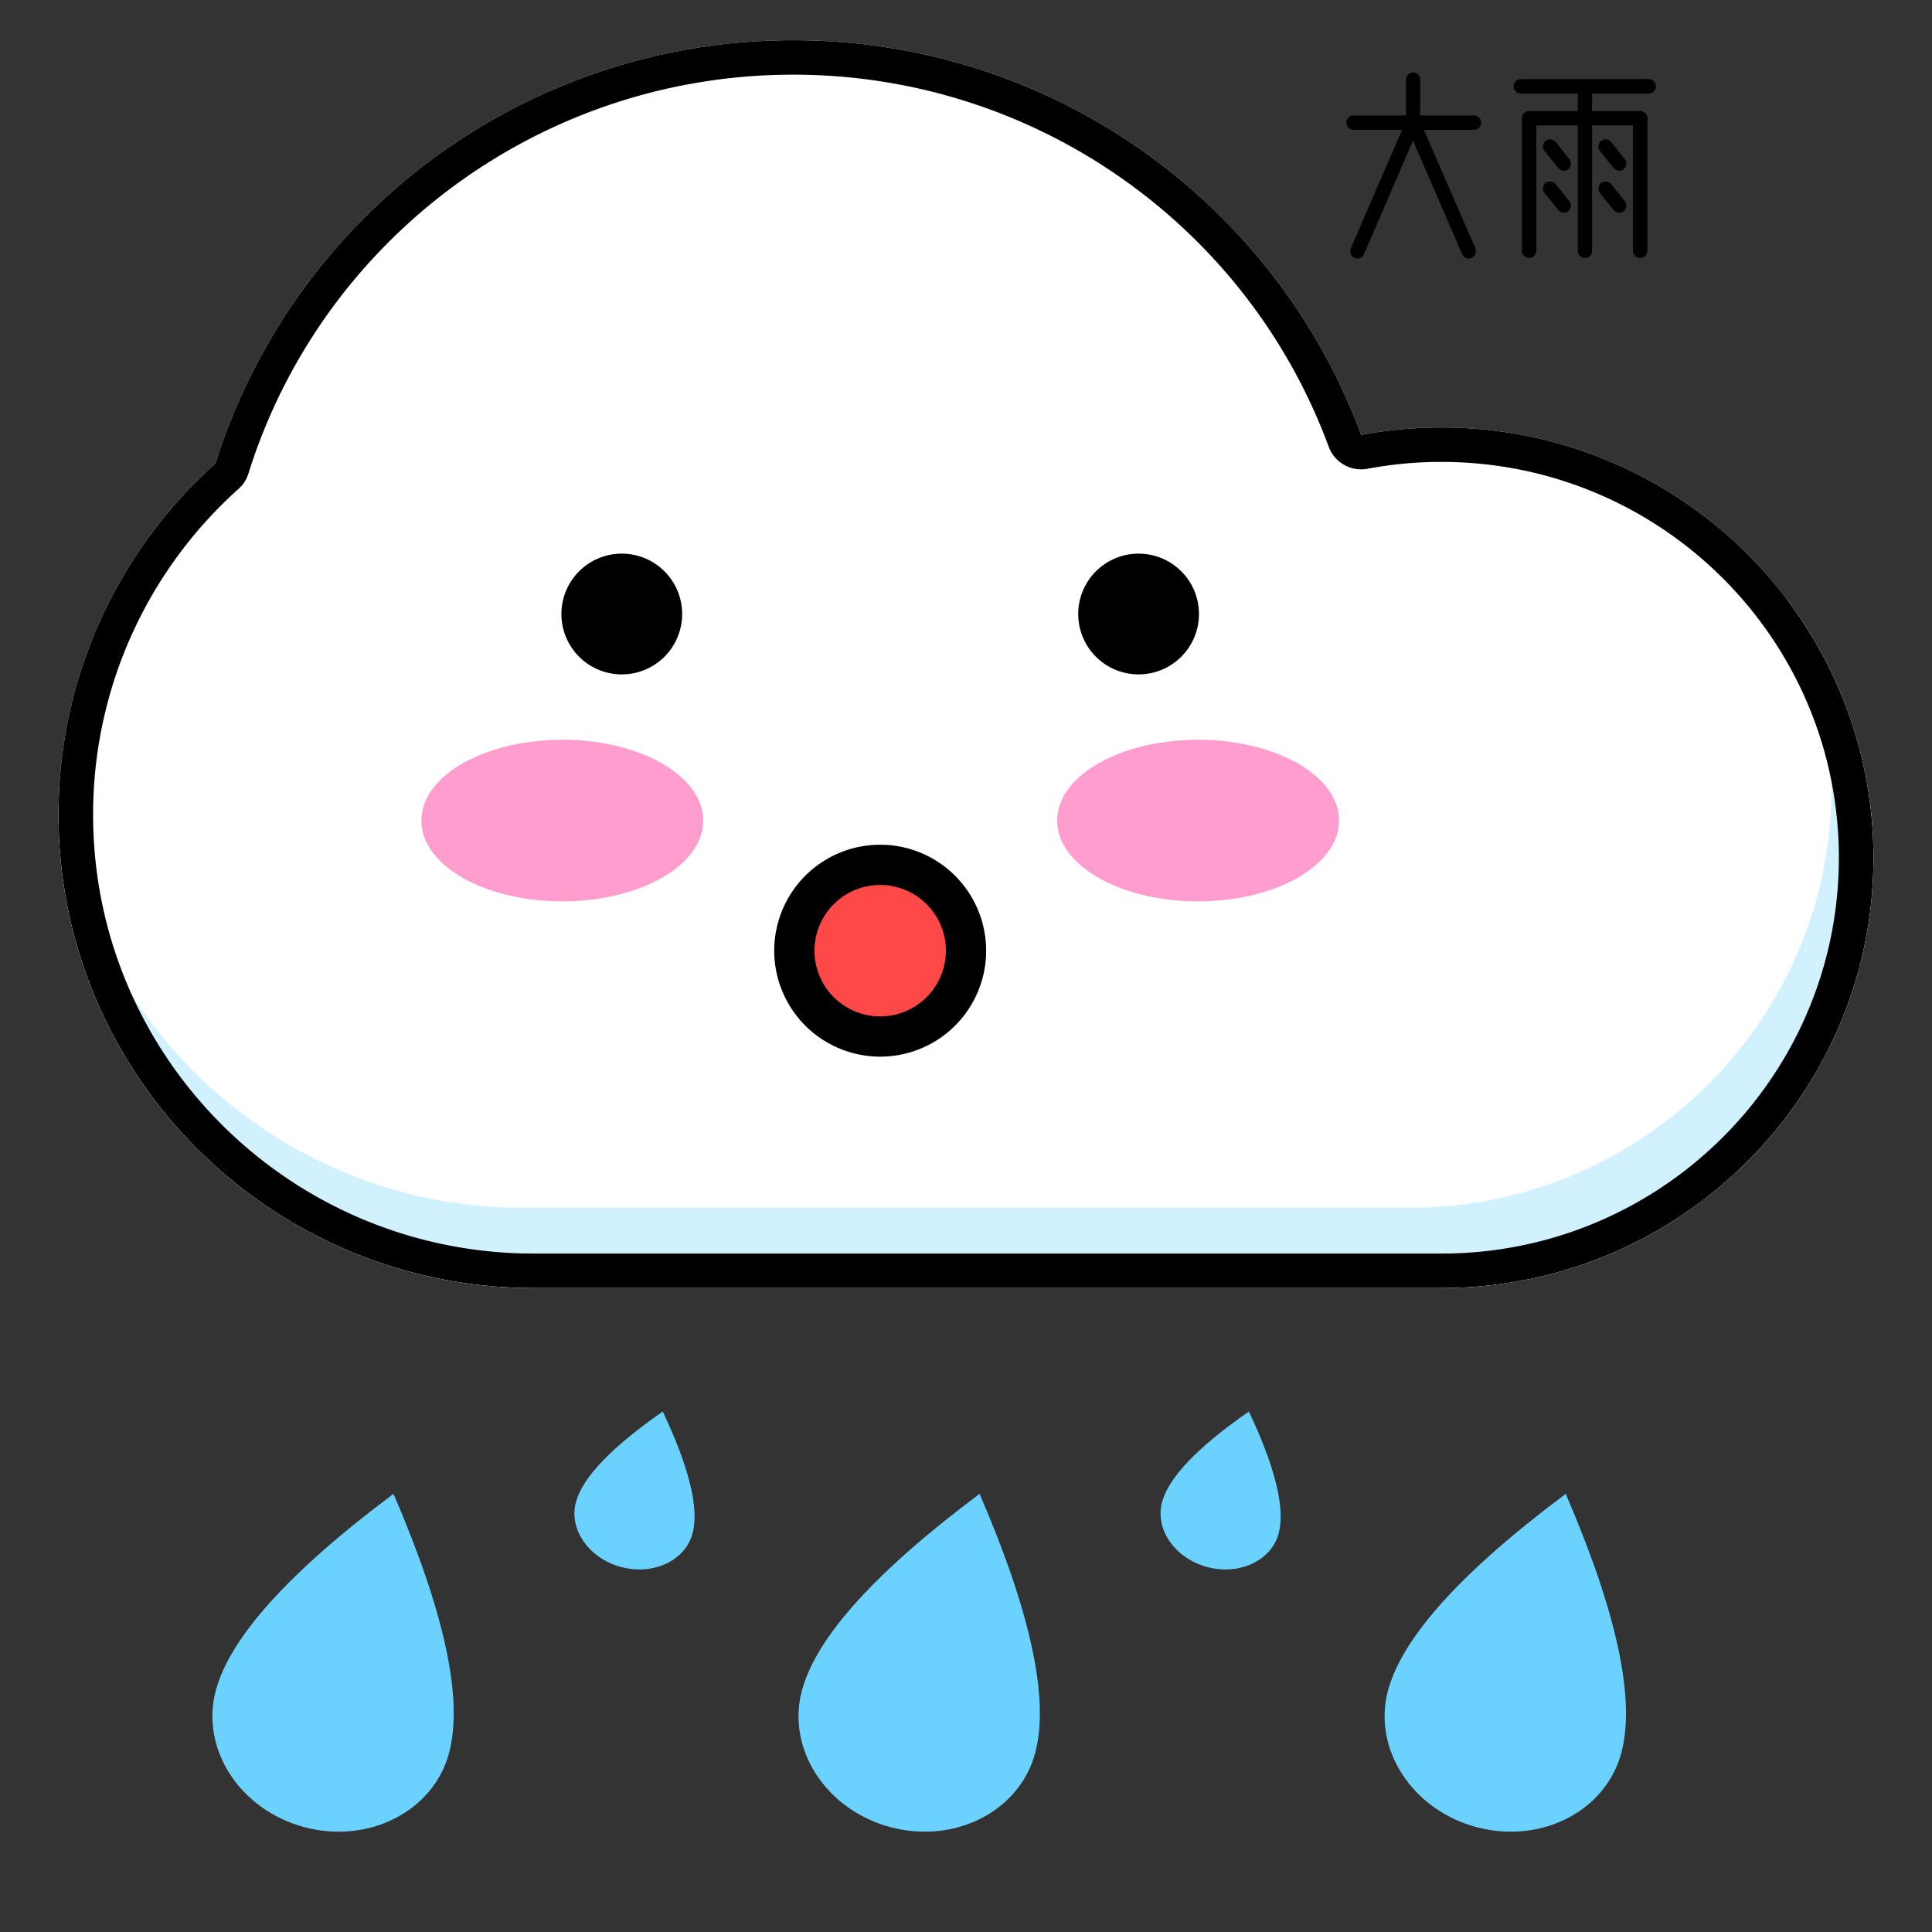 <?xml version="1.0" standalone="no"?>
<!DOCTYPE svg PUBLIC "-//W3C//DTD SVG 1.1//EN" "http://www.w3.org/Graphics/SVG/1.1/DTD/svg11.dtd">
<svg class="icon" style="width: 1em;height: 1em;vertical-align: middle;fill: currentColor;overflow: hidden;" viewBox="0 0 1024 1024" version="1.1" xmlns="http://www.w3.org/2000/svg"><rect x="0" y="0" width="1024" height="1024" fill="#333333" stroke="none"/><path d="M282.965 682.667c-139.136 0-251.947-112.32-251.947-250.859 0-73.877 32.107-140.309 83.157-186.219A320.64 320.64 0 0 1 420.395 21.333c138.24 0 256 87.083 301.056 209.173 13.76-2.581 27.947-3.925 42.496-3.925 126.485 0 229.013 102.101 229.013 228.053 0 123.797-99.093 224.555-222.613 227.947l-6.4 0.085H282.965z" fill="#FFFFFF" /><path d="M992.96 454.613c0 123.819-99.093 224.576-222.613 227.968l-6.4 0.085H282.965c-139.136 0-251.947-112.32-251.947-250.859 0-6.165 0.235-12.288 0.683-18.347 9.28 124.587 112.085 223.253 238.763 226.624l6.677 0.085h469.845l6.272-0.085c120.661-3.307 217.472-101.76 217.472-222.699 0-35.776-8.469-69.611-23.531-99.563a226.389 226.389 0 0 1 45.76 136.789z" fill="#D1F1FF" /><path d="M420.395 21.333c138.24 0 256 87.083 301.056 209.173 13.76-2.581 27.947-3.925 42.496-3.925 126.485 0 229.013 102.101 229.013 228.053 0 123.797-99.093 224.555-222.613 227.947l-6.4 0.085H282.965c-139.136 0-251.947-112.32-251.947-250.859 0-73.877 32.107-140.309 83.157-186.219A320.64 320.64 0 0 1 420.395 21.333z m0 18.24C287.083 39.573 170.667 126.251 131.669 251.008a18.24 18.24 0 0 1-5.227 8.107 231.467 231.467 0 0 0-77.099 172.693c0 126.336 101.141 229.12 227.2 232.533l6.421 0.085h480.725l6.144-0.085c113.877-3.115 204.8-96.043 204.8-209.707 0-115.883-94.336-209.813-210.688-209.813-13.269 0-26.347 1.216-39.083 3.627a18.347 18.347 0 0 1-20.608-11.648c-43.349-117.504-156.053-197.227-283.861-197.227z" fill="#000000" /><path d="M161.237 968.405c34.133 9.173 68.501-8.405 76.757-39.253 7.616-28.373-2.197-74.197-29.44-137.387-55.232 41.301-86.613 76.053-94.187 104.277-8.256 30.827 12.715 63.211 46.869 72.363zM471.893 968.405c34.133 9.173 68.501-8.405 76.757-39.253 7.616-28.373-2.197-74.197-29.44-137.387-55.253 41.301-86.635 76.053-94.187 104.277-8.277 30.827 12.715 63.211 46.848 72.363zM782.528 968.405c34.133 9.173 68.523-8.405 76.779-39.253 7.616-28.373-2.197-74.197-29.44-137.387-55.253 41.301-86.635 76.053-94.208 104.277-8.256 30.827 12.736 63.211 46.869 72.363z" fill="#6BD1FF" /><path d="M329.173 830.549c17.067 4.565 34.027-3.371 37.888-17.771 3.563-13.248-1.707-34.816-15.787-64.64-27.157 18.88-42.496 34.923-46.037 48.085-3.84 14.379 6.869 29.739 23.936 34.325z" fill="#6BD1FF" /><path d="M639.829 830.549c17.067 4.565 34.027-3.371 37.888-17.771 3.541-13.248-1.707-34.816-15.787-64.64-27.179 18.88-42.517 34.923-46.037 48.085-3.84 14.379 6.869 29.739 23.936 34.325z" fill="#6BD1FF" /><path d="M466.517 503.893m-45.483 0a45.483 45.483 0 1 0 90.965 0 45.483 45.483 0 1 0-90.965 0Z" fill="#FF4848" /><path d="M466.517 447.723a56.149 56.149 0 1 0 0 112.32 56.149 56.149 0 0 0 0-112.32z m0 21.333a34.816 34.816 0 1 1 0 69.653 34.816 34.816 0 0 1 0-69.653z" fill="#000000" /><path d="M223.36 434.923a74.667 42.667 0 1 0 149.333 0 74.667 42.667 0 1 0-149.333 0Z" fill="#FF9DCF" /><path d="M560.341 434.923a74.667 42.667 0 1 0 149.333 0 74.667 42.667 0 1 0-149.333 0Z" fill="#FF9DCF" /><path d="M603.477 325.44m-32 0a32 32 0 1 0 64 0 32 32 0 1 0-64 0Z" fill="#000000" /><path d="M329.557 325.44m-32 0a32 32 0 1 0 64 0 32 32 0 1 0-64 0Z" fill="#000000" /><path d="M777.216 136.853c0.96 0.363 1.941 0.277 2.944-0.213a3.776 3.776 0 0 0 1.856-2.133 4.224 4.224 0 0 0-0.043-2.88l-27.307-62.827h26.56c1.067 0 1.984-0.384 2.731-1.131a3.584 3.584 0 0 0 1.109-2.603 3.712 3.712 0 0 0-1.109-2.709 3.712 3.712 0 0 0-2.731-1.131h-28.48v-18.88a3.883 3.883 0 0 0-1.109-2.773 3.627 3.627 0 0 0-5.333 0 3.883 3.883 0 0 0-1.131 2.773v18.88h-27.84a3.584 3.584 0 0 0-2.624 1.109 3.712 3.712 0 0 0-1.109 2.731c0 1.003 0.363 1.877 1.109 2.624a3.584 3.584 0 0 0 2.624 1.109h25.813L715.947 131.627a4.224 4.224 0 0 0-0.064 2.88 3.733 3.733 0 0 0 1.984 2.133 3.435 3.435 0 0 0 2.88 0.213 3.947 3.947 0 0 0 2.133-2.027l26.027-60.267L775.04 134.827a3.925 3.925 0 0 0 2.176 2.027z m92.117-0.107a3.627 3.627 0 0 0 2.709-1.173 3.755 3.755 0 0 0 1.131-2.667V62.72a3.712 3.712 0 0 0-1.131-2.709 3.712 3.712 0 0 0-2.709-1.131h-25.493v-9.28h29.973a3.627 3.627 0 0 0 2.709-1.173 3.755 3.755 0 0 0 0-5.333 3.627 3.627 0 0 0-2.709-1.173h-67.84a3.499 3.499 0 0 0-2.624 1.173 3.755 3.755 0 0 0 0 5.333 3.499 3.499 0 0 0 2.624 1.173h30.293v9.28h-25.707a3.883 3.883 0 0 0-2.773 1.131 3.627 3.627 0 0 0-1.173 2.709v70.187c0 1.003 0.384 1.877 1.173 2.667 0.789 0.789 1.707 1.173 2.773 1.173a3.499 3.499 0 0 0 2.624-1.173 3.755 3.755 0 0 0 1.109-2.667V66.453h21.973V132.907c0 1.003 0.363 1.877 1.109 2.667a3.627 3.627 0 0 0 5.333 0 3.755 3.755 0 0 0 1.131-2.667V66.453h21.653V132.907c0 1.003 0.384 1.877 1.173 2.667a3.669 3.669 0 0 0 2.667 1.173z m-40.896-46.293a3.541 3.541 0 0 0 2.709-0.747 3.776 3.776 0 0 0 0.64-5.333l-7.147-9.067a4.203 4.203 0 0 0-2.624-1.387 3.712 3.712 0 0 0-2.816 0.747 4.181 4.181 0 0 0-1.387 2.56 3.413 3.413 0 0 0 0.853 2.773l7.253 9.067a4.139 4.139 0 0 0 2.496 1.387z m29.376 0a3.627 3.627 0 0 0 2.773-0.747 4.181 4.181 0 0 0 1.387-2.56 3.627 3.627 0 0 0-0.747-2.773l-7.253-9.067a4.181 4.181 0 0 0-2.56-1.387 3.627 3.627 0 0 0-2.773 0.747 4.181 4.181 0 0 0-1.387 2.56 3.627 3.627 0 0 0 0.747 2.773l7.253 9.067a4.181 4.181 0 0 0 2.56 1.387z m-29.376 22.293a3.541 3.541 0 0 0 2.709-0.747 3.776 3.776 0 0 0 0.64-5.333l-7.147-9.067a4.203 4.203 0 0 0-2.624-1.387 3.712 3.712 0 0 0-2.816 0.747 4.181 4.181 0 0 0-1.387 2.56 3.413 3.413 0 0 0 0.853 2.773l7.253 9.067a4.139 4.139 0 0 0 2.496 1.387z m29.376 0a3.627 3.627 0 0 0 2.773-0.747 4.181 4.181 0 0 0 1.387-2.56 3.627 3.627 0 0 0-0.747-2.773l-7.253-9.067a4.181 4.181 0 0 0-2.56-1.387 3.627 3.627 0 0 0-2.773 0.747 4.181 4.181 0 0 0-1.387 2.56 3.627 3.627 0 0 0 0.747 2.773l7.253 9.067a4.181 4.181 0 0 0 2.56 1.387z" fill="#000000" /></svg>